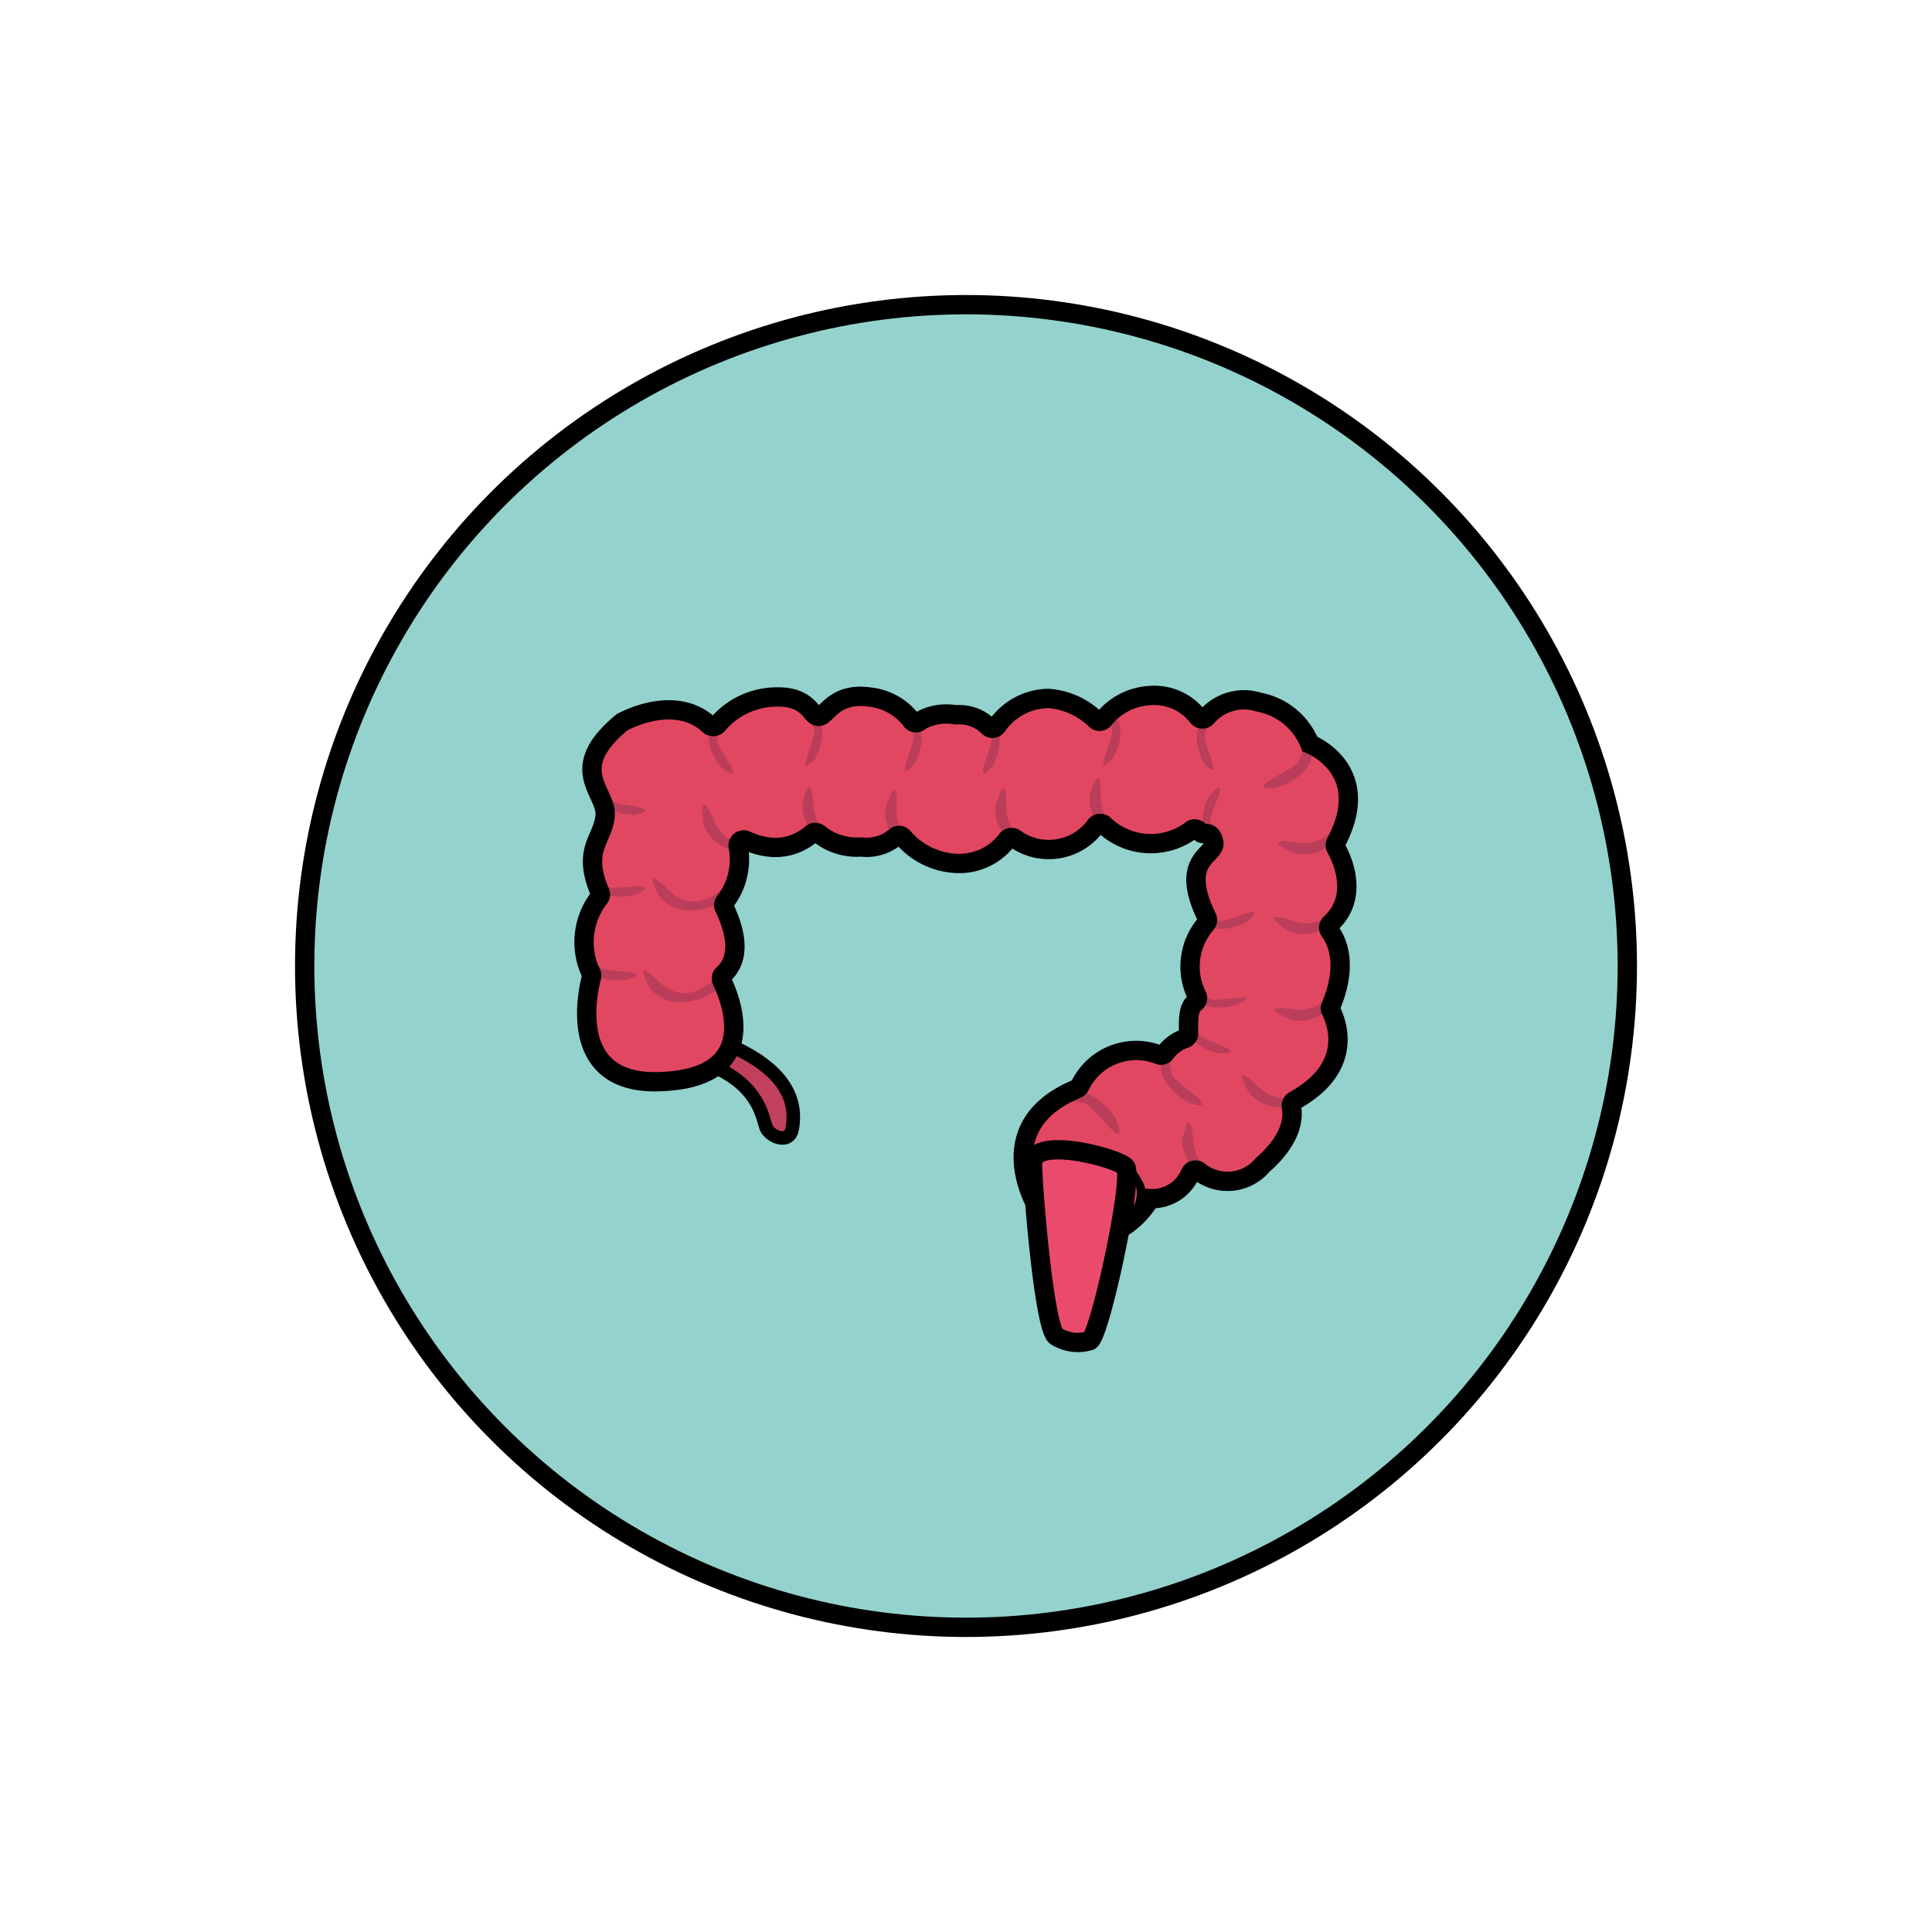 <svg id="Layer_1" data-name="Layer 1" xmlns="http://www.w3.org/2000/svg" viewBox="0 0 100 100"><defs><style>.cls-1{fill:#94d2ce;}.cls-1,.cls-2,.cls-5,.cls-6{stroke:#000;stroke-miterlimit:10;}.cls-2{fill:#c1405c;stroke-width:0.7px;}.cls-3{fill:#e24761;}.cls-4{fill:#ba3e59;}.cls-5{fill:none;}.cls-6{fill:#ea4b6d;}</style></defs><title>Intestines</title><circle class="cls-1" cx="50" cy="50" r="34.23"/><path class="cls-2" d="M34.16,53.08s7.67,1.1,6.84,5.37c-.14.73-1,.46-1.3,0s-.17-3.2-5.54-4Z"/><ellipse class="cls-3" cx="34.09" cy="52.44" rx="3.88" ry="3.55"/><ellipse class="cls-3" cx="34.2" cy="48.81" rx="3.88" ry="3.55"/><ellipse class="cls-3" cx="34.49" cy="44.39" rx="3.88" ry="3.55"/><ellipse class="cls-3" cx="34.57" cy="40.25" rx="3.88" ry="3.55"/><ellipse class="cls-3" cx="65.43" cy="53.74" rx="3.88" ry="3.55"/><ellipse class="cls-3" cx="63.17" cy="57.14" rx="3.55" ry="3.88" transform="translate(-21.29 46.14) rotate(-34.71)"/><ellipse class="cls-3" cx="65.54" cy="50.12" rx="3.88" ry="3.55"/><ellipse class="cls-3" cx="65.83" cy="45.69" rx="3.88" ry="3.55"/><ellipse class="cls-3" cx="65.91" cy="41.56" rx="3.88" ry="3.55"/><ellipse class="cls-3" cx="40.01" cy="39.96" rx="3.55" ry="3.88"/><ellipse class="cls-3" cx="44.58" cy="39.96" rx="3.55" ry="3.88"/><ellipse class="cls-3" cx="49.51" cy="40.83" rx="3.55" ry="3.88"/><ellipse class="cls-3" cx="56.53" cy="60.11" rx="3.55" ry="3.88"/><ellipse class="cls-3" cx="54.3" cy="39.96" rx="3.55" ry="3.88"/><ellipse class="cls-3" cx="59.01" cy="58.23" rx="3.55" ry="3.88"/><ellipse class="cls-3" cx="59.59" cy="39.89" rx="3.55" ry="3.88"/><ellipse class="cls-3" cx="64.53" cy="40.11" rx="3.55" ry="3.88"/><path class="cls-4" d="M35.25,51.89a2.12,2.12,0,0,1-1.57-.69s-1.11-1.88.42-.4,2.93-.2,3-.27l.37.44A3.68,3.68,0,0,1,35.25,51.89Z"/><path class="cls-4" d="M52.11,43.36a2.09,2.09,0,0,1-.59-1.6s.57-2.11.57,0,2.19,2,2.29,2l-.05.57A3.68,3.68,0,0,1,52.11,43.36Z"/><path class="cls-4" d="M57,42.82a2.08,2.08,0,0,1-.6-1.61s.57-2.11.58,0,2.19,2,2.28,2l0,.58A3.66,3.66,0,0,1,57,42.82Z"/><path d="M59.21,61.31a1.73,1.73,0,0,1-.13,1.44s-1.23,1.43-.44-.21-1-2.26-1.06-2.3l.24-.42A3,3,0,0,1,59.21,61.31Z"/><path class="cls-4" d="M61.93,60.61a2.11,2.11,0,0,1-.74-1.55s.39-2.15.58,0,2.35,1.77,2.45,1.77v.57A3.69,3.69,0,0,1,61.93,60.61Z"/><path class="cls-4" d="M66.25,57.31a2.09,2.09,0,0,1-1.57-.7s-1.11-1.87.42-.39S68,56,68.11,56l.37.43A3.63,3.63,0,0,1,66.25,57.31Z"/><path class="cls-4" d="M68.52,52.42a2.1,2.1,0,0,1-1.67.38s-2-.85.1-.57,2.23-1.91,2.25-2l.57.12A3.71,3.71,0,0,1,68.52,52.42Z"/><path class="cls-4" d="M68.4,48.13a2.09,2.09,0,0,1-1.71.07s-1.83-1.2.2-.54,2.54-1.48,2.58-1.57l.53.23A3.65,3.65,0,0,1,68.4,48.13Z"/><path class="cls-4" d="M68.68,43.84a2.08,2.08,0,0,1-1.68.34s-2-.89.12-.57,2.27-1.86,2.3-2l.56.14A3.71,3.71,0,0,1,68.68,43.84Z"/><path class="cls-4" d="M35.75,47.14a2.05,2.05,0,0,1-1.57-.69s-1.12-1.88.41-.4,2.94-.2,3-.26l.38.43A3.68,3.68,0,0,1,35.75,47.14Z"/><path class="cls-4" d="M42.24,43.25a2.12,2.12,0,0,1-.71-1.57s.42-2.14.58,0,2.32,1.8,2.42,1.8v.58A3.71,3.71,0,0,1,42.24,43.25Z"/><path class="cls-4" d="M46.34,43.42a2,2,0,0,1-.5-1.65s.69-2.06.57.06,2.07,2.09,2.16,2.11l-.08.57A3.7,3.7,0,0,1,46.34,43.42Z"/><path class="cls-4" d="M37.61,43.91a2.11,2.11,0,0,1-1.19-1.24s-.31-2.16.54-.21,2.79.94,2.88.91l.18.54A3.61,3.61,0,0,1,37.61,43.91Z"/><path class="cls-4" d="M31.06,50.58a1.49,1.49,0,0,1-.46-.31,1.39,1.39,0,0,1-.42-1h.44a.94.94,0,0,0,.29.64c.3.29.26.28,1.49.38s0,.43,0,.43A2.87,2.87,0,0,1,31.06,50.58Z"/><path class="cls-4" d="M42.57,37.91a1.63,1.63,0,0,0-.1-.55,1.35,1.35,0,0,0-.73-.76l-.16.4a.92.92,0,0,1,.48.52c.15.39.16.35-.25,1.52s.4.2.4.2A3.09,3.09,0,0,0,42.57,37.91Z"/><path class="cls-4" d="M36.71,38.56a1.52,1.52,0,0,1,0-.56,1.35,1.35,0,0,1,.52-.91l.25.36a.94.94,0,0,0-.34.62c0,.41-.07.37.59,1.42s-.34.28-.34.28A3,3,0,0,1,36.71,38.56Z"/><path class="cls-4" d="M31.51,41.86a1.73,1.73,0,0,1-.44-.36,1.35,1.35,0,0,1-.31-1l.43.06a.94.94,0,0,0,.23.67c.27.31.22.3,1.44.51s0,.44,0,.44A3,3,0,0,1,31.51,41.86Z"/><path class="cls-4" d="M31.55,46.34A2,2,0,0,1,31,46.1a1.41,1.41,0,0,1-.55-.89l.44-.06a.93.93,0,0,0,.38.6c.34.24.29.24,1.53.14s.09.43.09.43A2.94,2.94,0,0,1,31.55,46.34Z"/><path class="cls-4" d="M47.7,38.2a1.42,1.42,0,0,0-.1-.55,1.32,1.32,0,0,0-.72-.76l-.16.4a1,1,0,0,1,.48.52c.14.39.15.35-.25,1.52s.39.2.39.2A2.83,2.83,0,0,0,47.7,38.2Z"/><path class="cls-4" d="M51.74,38.32a1.5,1.5,0,0,0-.1-.56,1.36,1.36,0,0,0-.72-.76l-.16.41a1,1,0,0,1,.48.52c.14.39.15.35-.25,1.52s.39.19.39.19A2.8,2.8,0,0,0,51.74,38.32Z"/><path class="cls-4" d="M58,37.94a1.68,1.68,0,0,0-.1-.55,1.39,1.39,0,0,0-.72-.76L57,37a.91.91,0,0,1,.47.52c.15.39.16.34-.25,1.51s.4.2.4.2A3.06,3.06,0,0,0,58,37.94Z"/><path class="cls-4" d="M61.94,38.16a1.74,1.74,0,0,1,.1-.56,1.36,1.36,0,0,1,.73-.76l.16.41a.92.92,0,0,0-.48.52c-.15.39-.16.35.25,1.52s-.4.19-.4.19A3.06,3.06,0,0,1,61.94,38.16Z"/><path class="cls-4" d="M62.23,42.45a1.67,1.67,0,0,0,.09.55,1.32,1.32,0,0,0,.7.78l.17-.4a1,1,0,0,1-.46-.53c-.14-.4-.15-.35.29-1.51s-.39-.21-.39-.21A3,3,0,0,0,62.23,42.45Z"/><path class="cls-4" d="M67.53,39.89a1.85,1.85,0,0,0,.34-.59A1.65,1.65,0,0,0,67.82,38l-.47.24a1.13,1.13,0,0,1,0,.85c-.17.47-.13.44-1.43,1.18s.2.49.2.49A3.54,3.54,0,0,0,67.53,39.89Z"/><path class="cls-4" d="M63.24,48.08a1.63,1.63,0,0,1-.55-.09,1.32,1.32,0,0,1-.77-.71l.4-.17a1,1,0,0,0,.53.47c.39.14.35.15,1.51-.26s.2.39.2.39A2.91,2.91,0,0,1,63.24,48.08Z"/><path class="cls-4" d="M62.67,52.12a1.5,1.5,0,0,1-.52-.21,1.46,1.46,0,0,1-.6-.87L62,51a.87.87,0,0,0,.41.57c.35.23.3.23,1.53.08S64,52,64,52A2.86,2.86,0,0,1,62.67,52.12Z"/><path class="cls-4" d="M61.85,53.9a1.66,1.66,0,0,1-.36-.44,1.35,1.35,0,0,1-.1-1l.41.14a1,1,0,0,0,.09.7c.19.37.16.35,1.31.81s-.11.42-.11.42A2.87,2.87,0,0,1,61.85,53.9Z"/><path class="cls-4" d="M60.34,56a1.61,1.61,0,0,1-.25-.61,1.63,1.63,0,0,1,.23-1.21l.42.3a1.1,1.1,0,0,0-.14.82c.1.48.06.44,1.2,1.35s-.26.44-.26.44A3.31,3.31,0,0,1,60.34,56Z"/><path class="cls-4" d="M56.49,56.69a2.31,2.31,0,0,0-.69-.22,1.76,1.76,0,0,0-1.3.36l.37.43a1.19,1.19,0,0,1,.87-.22c.53.06.49,0,1.57,1.19s.46-.32.46-.32A3.74,3.74,0,0,0,56.49,56.69Z"/><path class="cls-5" d="M37.45,50.42a.29.29,0,0,0-.08.35c.47,1,2.14,5.09-3.32,5.22-4.7.11-3.64-4.64-3.44-5.39a.31.31,0,0,0,0-.19A3.75,3.75,0,0,1,31,46.49a.27.27,0,0,0,.05-.31c-.94-2.22.14-2.69.27-3.94s-2.1-2.4.88-4.86l0,0c.28-.15,2.79-1.44,4.5.14a.31.31,0,0,0,.43,0A4,4,0,0,1,40,36.08c1.89-.11,1.94,1,2.37,1s.79-1.27,2.66-1a3.13,3.13,0,0,1,2.16,1.23.29.29,0,0,0,.44,0A2.75,2.75,0,0,1,49.47,37a2.14,2.14,0,0,1,1.67.59.29.29,0,0,0,.45,0,3.3,3.3,0,0,1,2.67-1.44,3.91,3.91,0,0,1,2.44,1.09.28.28,0,0,0,.42,0A3.29,3.29,0,0,1,59.55,36,2.84,2.84,0,0,1,62,37.1a.3.3,0,0,0,.47,0,2.53,2.53,0,0,1,2.68-.76,3.55,3.55,0,0,1,2.65,2.17s3.36,1.3,1.35,5.1a.31.31,0,0,0,0,.28c.29.52,1.24,2.49-.27,3.9a.3.3,0,0,0-.06.39c.34.45,1,1.68.07,3.89a.25.25,0,0,0,0,.24c.27.53,1.27,2.91-1.9,4.66a.32.32,0,0,0-.15.32c.1.45.12,1.6-1.48,3a2.37,2.37,0,0,1-3.3.34.28.28,0,0,0-.44.09,2.14,2.14,0,0,1-2.08,1.32s-2.15,3.9-5.75.58a.19.19,0,0,1-.06-.07c-.27-.45-2.44-4.35,2-6.19a.32.32,0,0,0,.16-.14A3.23,3.23,0,0,1,60,54.6a.27.27,0,0,0,.31-.09,2.1,2.1,0,0,1,1-.75.28.28,0,0,0,.21-.3c0-.45-.06-1.29.32-1.55a.29.29,0,0,0,.12-.36,3.38,3.38,0,0,1,.45-3.72.29.29,0,0,0,.06-.34c-1.53-3.12.54-3.2.35-3.92s-.51-.22-.74-.54a.29.29,0,0,0-.42-.06,3.5,3.5,0,0,1-4.5-.26.3.3,0,0,0-.43,0,3,3,0,0,1-4.22.68.3.3,0,0,0-.39.08,3.09,3.09,0,0,1-2.61,1.22,3.83,3.83,0,0,1-2.77-1.36.28.28,0,0,0-.41,0,2.32,2.32,0,0,1-1.76.51,3.12,3.12,0,0,1-2.18-.68.3.3,0,0,0-.39,0,2.83,2.83,0,0,1-2,.7,3.67,3.67,0,0,1-1.36-.35.29.29,0,0,0-.43.3,3.57,3.57,0,0,1-.7,2.88.27.27,0,0,0,0,.32C37.74,47.54,38.61,49.36,37.45,50.42Z"/><path class="cls-6" d="M53.44,60.24c0-1.48,4.35-.32,4.81.15s-1.31,8.72-1.84,9a2.1,2.1,0,0,1-1.73-.22C54.06,68.85,53.47,61.73,53.44,60.24Z"/></svg>